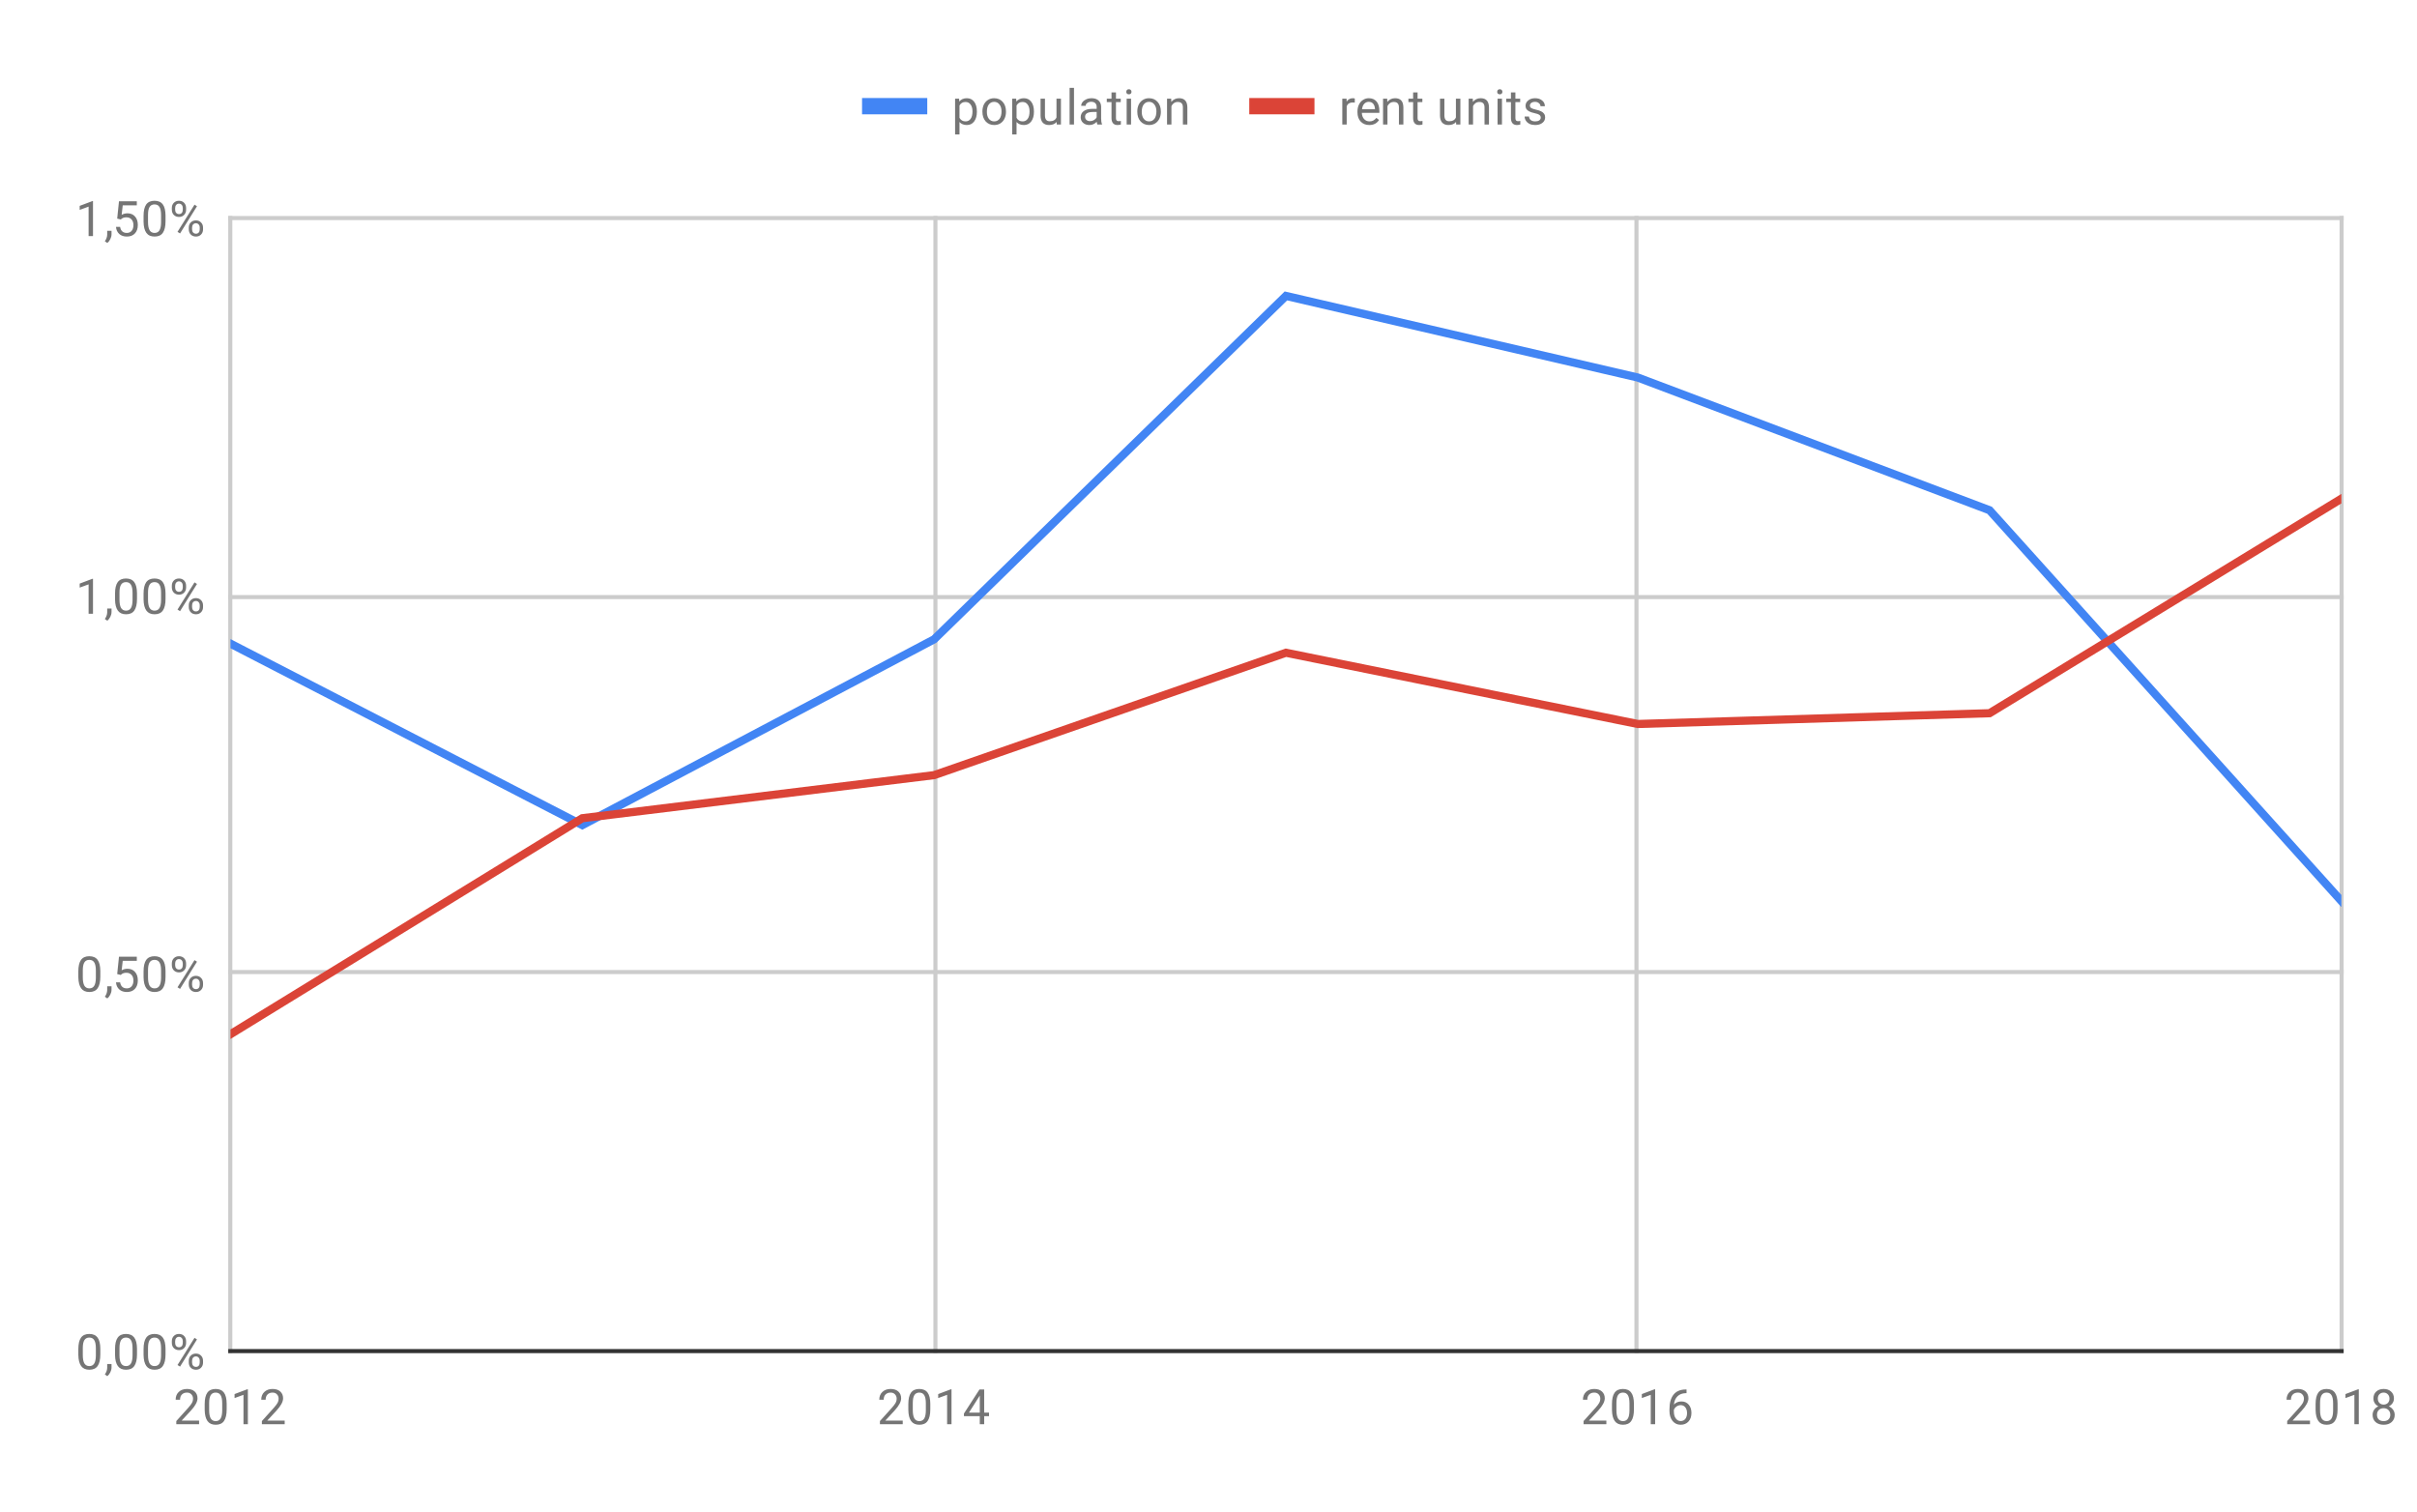 <svg version="1.1" viewBox="0.0 0.0 593.0 371.0" fill="none" stroke="none" stroke-linecap="square" stroke-miterlimit="10" width="593" height="371" xmlns:xlink="http://www.w3.org/1999/xlink" xmlns="http://www.w3.org/2000/svg"><path fill="#ffffff" d="M0 0L593.0 0L593.0 371.0L0 371.0L0 0Z" fill-rule="nonzero"/><path stroke="#cccccc" stroke-width="1.0" stroke-linecap="butt" d="M56.5 53.5L56.5 331.5" fill-rule="nonzero"/><path stroke="#cccccc" stroke-width="1.0" stroke-linecap="butt" d="M229.5 53.5L229.5 331.5" fill-rule="nonzero"/><path stroke="#cccccc" stroke-width="1.0" stroke-linecap="butt" d="M401.5 53.5L401.5 331.5" fill-rule="nonzero"/><path stroke="#cccccc" stroke-width="1.0" stroke-linecap="butt" d="M574.5 53.5L574.5 331.5" fill-rule="nonzero"/><path stroke="#333333" stroke-width="1.0" stroke-linecap="butt" d="M56.5 331.5L574.5 331.5" fill-rule="nonzero"/><path stroke="#cccccc" stroke-width="1.0" stroke-linecap="butt" d="M56.5 238.5L574.5 238.5" fill-rule="nonzero"/><path stroke="#cccccc" stroke-width="1.0" stroke-linecap="butt" d="M56.5 146.5L574.5 146.5" fill-rule="nonzero"/><path stroke="#cccccc" stroke-width="1.0" stroke-linecap="butt" d="M56.5 53.5L574.5 53.5" fill-rule="nonzero"/><clipPath id="id_0"><path d="M56.55 53.417L574.45 53.417L574.45 331.45L56.55 331.45L56.55 53.417Z" clip-rule="nonzero"/></clipPath><path stroke="#4285f4" stroke-width="2.0" stroke-linecap="butt" clip-path="url(#id_0)" d="M574.45 221.082L488.133 125.192L401.817 92.627L315.5 72.605L229.183 156.861L142.867 202.448L56.55 157.927" fill-rule="nonzero"/><path stroke="#db4437" stroke-width="2.0" stroke-linecap="butt" clip-path="url(#id_0)" d="M574.45 122.352L488.133 174.992L401.817 177.637L315.5 160.154L229.183 190.184L142.867 200.754L56.55 253.753" fill-rule="nonzero"/><path fill="#000000" fill-opacity="0.0" clip-path="url(#id_0)" d="M577.45 221.082C577.45 222.739 576.107 224.082 574.45 224.082C572.793 224.082 571.45 222.739 571.45 221.082C571.45 219.425 572.793 218.082 574.45 218.082C576.107 218.082 577.45 219.425 577.45 221.082Z" fill-rule="nonzero"/><path fill="#000000" fill-opacity="0.0" clip-path="url(#id_0)" d="M491.133 125.192C491.133 126.849 489.79 128.192 488.133 128.192C486.476 128.192 485.133 126.849 485.133 125.192C485.133 123.535 486.476 122.192 488.133 122.192C489.79 122.192 491.133 123.535 491.133 125.192Z" fill-rule="nonzero"/><path fill="#000000" fill-opacity="0.0" clip-path="url(#id_0)" d="M404.817 92.627C404.817 94.284 403.474 95.627 401.817 95.627C400.16 95.627 398.817 94.284 398.817 92.627C398.817 90.97 400.16 89.627 401.817 89.627C403.474 89.627 404.817 90.97 404.817 92.627Z" fill-rule="nonzero"/><path fill="#000000" fill-opacity="0.0" clip-path="url(#id_0)" d="M318.5 72.605C318.5 74.262 317.157 75.605 315.5 75.605C313.843 75.605 312.5 74.262 312.5 72.605C312.5 70.948 313.843 69.605 315.5 69.605C317.157 69.605 318.5 70.948 318.5 72.605Z" fill-rule="nonzero"/><path fill="#000000" fill-opacity="0.0" clip-path="url(#id_0)" d="M232.183 156.861C232.183 158.518 230.84 159.861 229.183 159.861C227.526 159.861 226.183 158.518 226.183 156.861C226.183 155.205 227.526 153.861 229.183 153.861C230.84 153.861 232.183 155.205 232.183 156.861Z" fill-rule="nonzero"/><path fill="#000000" fill-opacity="0.0" clip-path="url(#id_0)" d="M145.867 202.448C145.867 204.105 144.524 205.448 142.867 205.448C141.21 205.448 139.867 204.105 139.867 202.448C139.867 200.791 141.21 199.448 142.867 199.448C144.524 199.448 145.867 200.791 145.867 202.448Z" fill-rule="nonzero"/><path fill="#000000" fill-opacity="0.0" clip-path="url(#id_0)" d="M59.55 157.927C59.55 159.584 58.207 160.927 56.55 160.927C54.893 160.927 53.55 159.584 53.55 157.927C53.55 156.27 54.893 154.927 56.55 154.927C58.207 154.927 59.55 156.27 59.55 157.927Z" fill-rule="nonzero"/><path fill="#000000" fill-opacity="0.0" clip-path="url(#id_0)" d="M577.45 122.352C577.45 124.009 576.107 125.352 574.45 125.352C572.793 125.352 571.45 124.009 571.45 122.352C571.45 120.695 572.793 119.352 574.45 119.352C576.107 119.352 577.45 120.695 577.45 122.352Z" fill-rule="nonzero"/><path fill="#000000" fill-opacity="0.0" clip-path="url(#id_0)" d="M491.133 174.992C491.133 176.648 489.79 177.992 488.133 177.992C486.476 177.992 485.133 176.648 485.133 174.992C485.133 173.335 486.476 171.992 488.133 171.992C489.79 171.992 491.133 173.335 491.133 174.992Z" fill-rule="nonzero"/><path fill="#000000" fill-opacity="0.0" clip-path="url(#id_0)" d="M404.817 177.637C404.817 179.294 403.474 180.637 401.817 180.637C400.16 180.637 398.817 179.294 398.817 177.637C398.817 175.98 400.16 174.637 401.817 174.637C403.474 174.637 404.817 175.98 404.817 177.637Z" fill-rule="nonzero"/><path fill="#000000" fill-opacity="0.0" clip-path="url(#id_0)" d="M318.5 160.154C318.5 161.81 317.157 163.154 315.5 163.154C313.843 163.154 312.5 161.81 312.5 160.154C312.5 158.497 313.843 157.154 315.5 157.154C317.157 157.154 318.5 158.497 318.5 160.154Z" fill-rule="nonzero"/><path fill="#000000" fill-opacity="0.0" clip-path="url(#id_0)" d="M232.183 190.184C232.183 191.841 230.84 193.184 229.183 193.184C227.526 193.184 226.183 191.841 226.183 190.184C226.183 188.527 227.526 187.184 229.183 187.184C230.84 187.184 232.183 188.527 232.183 190.184Z" fill-rule="nonzero"/><path fill="#000000" fill-opacity="0.0" clip-path="url(#id_0)" d="M145.867 200.754C145.867 202.411 144.524 203.754 142.867 203.754C141.21 203.754 139.867 202.411 139.867 200.754C139.867 199.097 141.21 197.754 142.867 197.754C144.524 197.754 145.867 199.097 145.867 200.754Z" fill-rule="nonzero"/><path fill="#000000" fill-opacity="0.0" clip-path="url(#id_0)" d="M59.55 253.753C59.55 255.41 58.207 256.753 56.55 256.753C54.893 256.753 53.55 255.41 53.55 253.753C53.55 252.096 54.893 250.753 56.55 250.753C58.207 250.753 59.55 252.096 59.55 253.753Z" fill-rule="nonzero"/><path fill="#757575" d="M24.613 332.309Q24.613 334.216 23.956 335.153Q23.316 336.075 21.925 336.075Q20.566 336.075 19.909 335.169Q19.253 334.262 19.222 332.45L19.222 331.012Q19.222 329.122 19.863 328.216Q20.519 327.294 21.909 327.294Q23.284 327.294 23.941 328.184Q24.597 329.059 24.613 330.903L24.613 332.309ZM23.519 330.825Q23.519 329.45 23.128 328.825Q22.753 328.184 21.909 328.184Q21.081 328.184 20.691 328.825Q20.316 329.45 20.316 330.747L20.316 332.481Q20.316 333.856 20.706 334.528Q21.113 335.184 21.925 335.184Q22.722 335.184 23.113 334.559Q23.503 333.934 23.519 332.606L23.519 330.825ZM26.331 337.653L25.722 337.231Q26.269 336.466 26.3 335.637L26.3 334.669L27.363 334.669L27.363 335.512Q27.363 336.106 27.066 336.7Q26.769 337.294 26.331 337.653ZM33.612 332.309Q33.612 334.216 32.956 335.153Q32.316 336.075 30.925 336.075Q29.566 336.075 28.909 335.169Q28.253 334.262 28.222 332.45L28.222 331.012Q28.222 329.122 28.863 328.216Q29.519 327.294 30.909 327.294Q32.284 327.294 32.941 328.184Q33.597 329.059 33.612 330.903L33.612 332.309ZM32.519 330.825Q32.519 329.45 32.128 328.825Q31.753 328.184 30.909 328.184Q30.081 328.184 29.691 328.825Q29.316 329.45 29.316 330.747L29.316 332.481Q29.316 333.856 29.706 334.528Q30.113 335.184 30.925 335.184Q31.722 335.184 32.112 334.559Q32.503 333.934 32.519 332.606L32.519 330.825ZM40.612 332.309Q40.612 334.216 39.956 335.153Q39.316 336.075 37.925 336.075Q36.566 336.075 35.909 335.169Q35.253 334.262 35.222 332.45L35.222 331.012Q35.222 329.122 35.862 328.216Q36.519 327.294 37.909 327.294Q39.284 327.294 39.941 328.184Q40.597 329.059 40.612 330.903L40.612 332.309ZM39.519 330.825Q39.519 329.45 39.128 328.825Q38.753 328.184 37.909 328.184Q37.081 328.184 36.691 328.825Q36.316 329.45 36.316 330.747L36.316 332.481Q36.316 333.856 36.706 334.528Q37.112 335.184 37.925 335.184Q38.722 335.184 39.112 334.559Q39.503 333.934 39.519 332.606L39.519 330.825ZM42.159 329.059Q42.159 328.294 42.644 327.794Q43.144 327.294 43.909 327.294Q44.691 327.294 45.175 327.794Q45.659 328.294 45.659 329.091L45.659 329.512Q45.659 330.278 45.159 330.778Q44.675 331.262 43.925 331.262Q43.159 331.262 42.659 330.778Q42.159 330.278 42.159 329.466L42.159 329.059ZM42.972 329.512Q42.972 329.966 43.222 330.262Q43.487 330.559 43.925 330.559Q44.347 330.559 44.597 330.278Q44.847 329.981 44.847 329.481L44.847 329.059Q44.847 328.606 44.597 328.309Q44.347 327.997 43.909 327.997Q43.472 327.997 43.222 328.309Q42.972 328.606 42.972 329.075L42.972 329.512ZM46.316 333.856Q46.316 333.091 46.8 332.606Q47.3 332.106 48.066 332.106Q48.831 332.106 49.316 332.606Q49.816 333.091 49.816 333.903L49.816 334.309Q49.816 335.075 49.331 335.575Q48.847 336.075 48.081 336.075Q47.316 336.075 46.816 335.591Q46.316 335.091 46.316 334.278L46.316 333.856ZM47.128 334.309Q47.128 334.778 47.378 335.075Q47.644 335.372 48.081 335.372Q48.503 335.372 48.753 335.091Q49.003 334.794 49.003 334.294L49.003 333.856Q49.003 333.387 48.737 333.106Q48.487 332.809 48.066 332.809Q47.644 332.809 47.378 333.106Q47.128 333.387 47.128 333.887L47.128 334.309ZM44.175 335.309L43.55 334.919L47.722 328.247L48.331 328.637L44.175 335.309Z" fill-rule="nonzero"/><path fill="#757575" d="M24.613 239.632Q24.613 241.538 23.956 242.475Q23.316 243.397 21.925 243.397Q20.566 243.397 19.909 242.491Q19.253 241.585 19.222 239.772L19.222 238.335Q19.222 236.444 19.863 235.538Q20.519 234.616 21.909 234.616Q23.284 234.616 23.941 235.507Q24.597 236.382 24.613 238.225L24.613 239.632ZM23.519 238.147Q23.519 236.772 23.128 236.147Q22.753 235.507 21.909 235.507Q21.081 235.507 20.691 236.147Q20.316 236.772 20.316 238.069L20.316 239.803Q20.316 241.178 20.706 241.85Q21.113 242.507 21.925 242.507Q22.722 242.507 23.113 241.882Q23.503 241.257 23.519 239.928L23.519 238.147ZM26.331 244.975L25.722 244.553Q26.269 243.788 26.3 242.96L26.3 241.991L27.363 241.991L27.363 242.835Q27.363 243.428 27.066 244.022Q26.769 244.616 26.331 244.975ZM28.753 238.991L29.191 234.741L33.566 234.741L33.566 235.741L30.113 235.741L29.847 238.069Q30.488 237.694 31.284 237.694Q32.441 237.694 33.128 238.475Q33.816 239.241 33.816 240.553Q33.816 241.866 33.097 242.632Q32.394 243.397 31.113 243.397Q29.988 243.397 29.269 242.772Q28.55 242.132 28.456 241.022L29.472 241.022Q29.581 241.757 30.003 242.132Q30.425 242.507 31.113 242.507Q31.863 242.507 32.3 241.991Q32.737 241.475 32.737 240.569Q32.737 239.71 32.269 239.194Q31.8 238.678 31.019 238.678Q30.316 238.678 29.909 238.975L29.628 239.21L28.753 238.991ZM40.612 239.632Q40.612 241.538 39.956 242.475Q39.316 243.397 37.925 243.397Q36.566 243.397 35.909 242.491Q35.253 241.585 35.222 239.772L35.222 238.335Q35.222 236.444 35.862 235.538Q36.519 234.616 37.909 234.616Q39.284 234.616 39.941 235.507Q40.597 236.382 40.612 238.225L40.612 239.632ZM39.519 238.147Q39.519 236.772 39.128 236.147Q38.753 235.507 37.909 235.507Q37.081 235.507 36.691 236.147Q36.316 236.772 36.316 238.069L36.316 239.803Q36.316 241.178 36.706 241.85Q37.112 242.507 37.925 242.507Q38.722 242.507 39.112 241.882Q39.503 241.257 39.519 239.928L39.519 238.147ZM42.159 236.382Q42.159 235.616 42.644 235.116Q43.144 234.616 43.909 234.616Q44.691 234.616 45.175 235.116Q45.659 235.616 45.659 236.413L45.659 236.835Q45.659 237.6 45.159 238.1Q44.675 238.585 43.925 238.585Q43.159 238.585 42.659 238.1Q42.159 237.6 42.159 236.788L42.159 236.382ZM42.972 236.835Q42.972 237.288 43.222 237.585Q43.487 237.882 43.925 237.882Q44.347 237.882 44.597 237.6Q44.847 237.303 44.847 236.803L44.847 236.382Q44.847 235.928 44.597 235.632Q44.347 235.319 43.909 235.319Q43.472 235.319 43.222 235.632Q42.972 235.928 42.972 236.397L42.972 236.835ZM46.316 241.178Q46.316 240.413 46.8 239.928Q47.3 239.428 48.066 239.428Q48.831 239.428 49.316 239.928Q49.816 240.413 49.816 241.225L49.816 241.632Q49.816 242.397 49.331 242.897Q48.847 243.397 48.081 243.397Q47.316 243.397 46.816 242.913Q46.316 242.413 46.316 241.6L46.316 241.178ZM47.128 241.632Q47.128 242.1 47.378 242.397Q47.644 242.694 48.081 242.694Q48.503 242.694 48.753 242.413Q49.003 242.116 49.003 241.616L49.003 241.178Q49.003 240.71 48.737 240.428Q48.487 240.132 48.066 240.132Q47.644 240.132 47.378 240.428Q47.128 240.71 47.128 241.21L47.128 241.632ZM44.175 242.632L43.55 242.241L47.722 235.569L48.331 235.96L44.175 242.632Z" fill-rule="nonzero"/><path fill="#757575" d="M22.816 150.594L21.738 150.594L21.738 143.376L19.55 144.173L19.55 143.188L22.659 142.016L22.816 142.016L22.816 150.594ZM26.331 152.298L25.722 151.876Q26.269 151.11 26.3 150.282L26.3 149.313L27.363 149.313L27.363 150.157Q27.363 150.751 27.066 151.344Q26.769 151.938 26.331 152.298ZM33.612 146.954Q33.612 148.86 32.956 149.798Q32.316 150.719 30.925 150.719Q29.566 150.719 28.909 149.813Q28.253 148.907 28.222 147.094L28.222 145.657Q28.222 143.766 28.863 142.86Q29.519 141.938 30.909 141.938Q32.284 141.938 32.941 142.829Q33.597 143.704 33.612 145.548L33.612 146.954ZM32.519 145.469Q32.519 144.094 32.128 143.469Q31.753 142.829 30.909 142.829Q30.081 142.829 29.691 143.469Q29.316 144.094 29.316 145.391L29.316 147.126Q29.316 148.501 29.706 149.173Q30.113 149.829 30.925 149.829Q31.722 149.829 32.112 149.204Q32.503 148.579 32.519 147.251L32.519 145.469ZM40.612 146.954Q40.612 148.86 39.956 149.798Q39.316 150.719 37.925 150.719Q36.566 150.719 35.909 149.813Q35.253 148.907 35.222 147.094L35.222 145.657Q35.222 143.766 35.862 142.86Q36.519 141.938 37.909 141.938Q39.284 141.938 39.941 142.829Q40.597 143.704 40.612 145.548L40.612 146.954ZM39.519 145.469Q39.519 144.094 39.128 143.469Q38.753 142.829 37.909 142.829Q37.081 142.829 36.691 143.469Q36.316 144.094 36.316 145.391L36.316 147.126Q36.316 148.501 36.706 149.173Q37.112 149.829 37.925 149.829Q38.722 149.829 39.112 149.204Q39.503 148.579 39.519 147.251L39.519 145.469ZM42.159 143.704Q42.159 142.938 42.644 142.438Q43.144 141.938 43.909 141.938Q44.691 141.938 45.175 142.438Q45.659 142.938 45.659 143.735L45.659 144.157Q45.659 144.923 45.159 145.423Q44.675 145.907 43.925 145.907Q43.159 145.907 42.659 145.423Q42.159 144.923 42.159 144.11L42.159 143.704ZM42.972 144.157Q42.972 144.61 43.222 144.907Q43.487 145.204 43.925 145.204Q44.347 145.204 44.597 144.923Q44.847 144.626 44.847 144.126L44.847 143.704Q44.847 143.251 44.597 142.954Q44.347 142.641 43.909 142.641Q43.472 142.641 43.222 142.954Q42.972 143.251 42.972 143.719L42.972 144.157ZM46.316 148.501Q46.316 147.735 46.8 147.251Q47.3 146.751 48.066 146.751Q48.831 146.751 49.316 147.251Q49.816 147.735 49.816 148.548L49.816 148.954Q49.816 149.719 49.331 150.219Q48.847 150.719 48.081 150.719Q47.316 150.719 46.816 150.235Q46.316 149.735 46.316 148.923L46.316 148.501ZM47.128 148.954Q47.128 149.423 47.378 149.719Q47.644 150.016 48.081 150.016Q48.503 150.016 48.753 149.735Q49.003 149.438 49.003 148.938L49.003 148.501Q49.003 148.032 48.737 147.751Q48.487 147.454 48.066 147.454Q47.644 147.454 47.378 147.751Q47.128 148.032 47.128 148.532L47.128 148.954ZM44.175 149.954L43.55 149.563L47.722 142.891L48.331 143.282L44.175 149.954Z" fill-rule="nonzero"/><path fill="#757575" d="M22.816 57.917L21.738 57.917L21.738 50.698L19.55 51.495L19.55 50.51L22.659 49.339L22.816 49.339L22.816 57.917ZM26.331 59.62L25.722 59.198Q26.269 58.432 26.3 57.604L26.3 56.635L27.363 56.635L27.363 57.479Q27.363 58.073 27.066 58.667Q26.769 59.26 26.331 59.62ZM28.753 53.635L29.191 49.385L33.566 49.385L33.566 50.385L30.113 50.385L29.847 52.714Q30.488 52.339 31.284 52.339Q32.441 52.339 33.128 53.12Q33.816 53.885 33.816 55.198Q33.816 56.51 33.097 57.276Q32.394 58.042 31.113 58.042Q29.988 58.042 29.269 57.417Q28.55 56.776 28.456 55.667L29.472 55.667Q29.581 56.401 30.003 56.776Q30.425 57.151 31.113 57.151Q31.863 57.151 32.3 56.635Q32.737 56.12 32.737 55.214Q32.737 54.354 32.269 53.839Q31.8 53.323 31.019 53.323Q30.316 53.323 29.909 53.62L29.628 53.854L28.753 53.635ZM40.612 54.276Q40.612 56.182 39.956 57.12Q39.316 58.042 37.925 58.042Q36.566 58.042 35.909 57.135Q35.253 56.229 35.222 54.417L35.222 52.979Q35.222 51.089 35.862 50.182Q36.519 49.26 37.909 49.26Q39.284 49.26 39.941 50.151Q40.597 51.026 40.612 52.87L40.612 54.276ZM39.519 52.792Q39.519 51.417 39.128 50.792Q38.753 50.151 37.909 50.151Q37.081 50.151 36.691 50.792Q36.316 51.417 36.316 52.714L36.316 54.448Q36.316 55.823 36.706 56.495Q37.112 57.151 37.925 57.151Q38.722 57.151 39.112 56.526Q39.503 55.901 39.519 54.573L39.519 52.792ZM42.159 51.026Q42.159 50.26 42.644 49.76Q43.144 49.26 43.909 49.26Q44.691 49.26 45.175 49.76Q45.659 50.26 45.659 51.057L45.659 51.479Q45.659 52.245 45.159 52.745Q44.675 53.229 43.925 53.229Q43.159 53.229 42.659 52.745Q42.159 52.245 42.159 51.432L42.159 51.026ZM42.972 51.479Q42.972 51.932 43.222 52.229Q43.487 52.526 43.925 52.526Q44.347 52.526 44.597 52.245Q44.847 51.948 44.847 51.448L44.847 51.026Q44.847 50.573 44.597 50.276Q44.347 49.964 43.909 49.964Q43.472 49.964 43.222 50.276Q42.972 50.573 42.972 51.042L42.972 51.479ZM46.316 55.823Q46.316 55.057 46.8 54.573Q47.3 54.073 48.066 54.073Q48.831 54.073 49.316 54.573Q49.816 55.057 49.816 55.87L49.816 56.276Q49.816 57.042 49.331 57.542Q48.847 58.042 48.081 58.042Q47.316 58.042 46.816 57.557Q46.316 57.057 46.316 56.245L46.316 55.823ZM47.128 56.276Q47.128 56.745 47.378 57.042Q47.644 57.339 48.081 57.339Q48.503 57.339 48.753 57.057Q49.003 56.76 49.003 56.26L49.003 55.823Q49.003 55.354 48.737 55.073Q48.487 54.776 48.066 54.776Q47.644 54.776 47.378 55.073Q47.128 55.354 47.128 55.854L47.128 56.276ZM44.175 57.276L43.55 56.885L47.722 50.214L48.331 50.604L44.175 57.276Z" fill-rule="nonzero"/><path fill="#757575" d="M48.847 349.45L43.253 349.45L43.253 348.669L46.206 345.387Q46.862 344.637 47.112 344.184Q47.362 343.716 47.362 343.216Q47.362 342.544 46.956 342.122Q46.566 341.684 45.878 341.684Q45.081 341.684 44.628 342.153Q44.175 342.606 44.175 343.434L43.097 343.434Q43.097 342.247 43.847 341.528Q44.612 340.794 45.878 340.794Q47.081 340.794 47.769 341.419Q48.456 342.044 48.456 343.091Q48.456 344.341 46.847 346.091L44.566 348.559L48.847 348.559L48.847 349.45ZM55.612 345.809Q55.612 347.716 54.956 348.653Q54.316 349.575 52.925 349.575Q51.566 349.575 50.909 348.669Q50.253 347.762 50.222 345.95L50.222 344.512Q50.222 342.622 50.862 341.716Q51.519 340.794 52.909 340.794Q54.284 340.794 54.941 341.684Q55.597 342.559 55.612 344.403L55.612 345.809ZM54.519 344.325Q54.519 342.95 54.128 342.325Q53.753 341.684 52.909 341.684Q52.081 341.684 51.691 342.325Q51.316 342.95 51.316 344.247L51.316 345.981Q51.316 347.356 51.706 348.028Q52.112 348.684 52.925 348.684Q53.722 348.684 54.112 348.059Q54.503 347.434 54.519 346.106L54.519 344.325ZM60.816 349.45L59.737 349.45L59.737 342.231L57.55 343.028L57.55 342.044L60.659 340.872L60.816 340.872L60.816 349.45ZM69.847 349.45L64.253 349.45L64.253 348.669L67.206 345.387Q67.862 344.637 68.112 344.184Q68.362 343.716 68.362 343.216Q68.362 342.544 67.956 342.122Q67.566 341.684 66.878 341.684Q66.081 341.684 65.628 342.153Q65.175 342.606 65.175 343.434L64.097 343.434Q64.097 342.247 64.847 341.528Q65.612 340.794 66.878 340.794Q68.081 340.794 68.769 341.419Q69.456 342.044 69.456 343.091Q69.456 344.341 67.847 346.091L65.566 348.559L69.847 348.559L69.847 349.45Z" fill-rule="nonzero"/><path fill="#757575" d="M221.48 349.45L215.886 349.45L215.886 348.669L218.84 345.387Q219.496 344.637 219.746 344.184Q219.996 343.716 219.996 343.216Q219.996 342.544 219.59 342.122Q219.199 341.684 218.511 341.684Q217.715 341.684 217.261 342.153Q216.808 342.606 216.808 343.434L215.73 343.434Q215.73 342.247 216.48 341.528Q217.246 340.794 218.511 340.794Q219.715 340.794 220.402 341.419Q221.09 342.044 221.09 343.091Q221.09 344.341 219.48 346.091L217.199 348.559L221.48 348.559L221.48 349.45ZM228.246 345.809Q228.246 347.716 227.59 348.653Q226.949 349.575 225.558 349.575Q224.199 349.575 223.543 348.669Q222.886 347.762 222.855 345.95L222.855 344.512Q222.855 342.622 223.496 341.716Q224.152 340.794 225.543 340.794Q226.918 340.794 227.574 341.684Q228.23 342.559 228.246 344.403L228.246 345.809ZM227.152 344.325Q227.152 342.95 226.761 342.325Q226.386 341.684 225.543 341.684Q224.715 341.684 224.324 342.325Q223.949 342.95 223.949 344.247L223.949 345.981Q223.949 347.356 224.34 348.028Q224.746 348.684 225.558 348.684Q226.355 348.684 226.746 348.059Q227.136 347.434 227.152 346.106L227.152 344.325ZM233.449 349.45L232.371 349.45L232.371 342.231L230.183 343.028L230.183 342.044L233.293 340.872L233.449 340.872L233.449 349.45ZM241.465 346.591L242.652 346.591L242.652 347.466L241.465 347.466L241.465 349.45L240.386 349.45L240.386 347.466L236.496 347.466L236.496 346.825L240.308 340.919L241.465 340.919L241.465 346.591ZM237.73 346.591L240.386 346.591L240.386 342.403L240.246 342.637L237.73 346.591Z" fill-rule="nonzero"/><path fill="#757575" d="M394.114 349.45L388.52 349.45L388.52 348.669L391.473 345.387Q392.129 344.637 392.379 344.184Q392.629 343.716 392.629 343.216Q392.629 342.544 392.223 342.122Q391.832 341.684 391.145 341.684Q390.348 341.684 389.895 342.153Q389.442 342.606 389.442 343.434L388.364 343.434Q388.364 342.247 389.114 341.528Q389.879 340.794 391.145 340.794Q392.348 340.794 393.035 341.419Q393.723 342.044 393.723 343.091Q393.723 344.341 392.114 346.091L389.832 348.559L394.114 348.559L394.114 349.45ZM400.879 345.809Q400.879 347.716 400.223 348.653Q399.582 349.575 398.192 349.575Q396.832 349.575 396.176 348.669Q395.52 347.762 395.489 345.95L395.489 344.512Q395.489 342.622 396.129 341.716Q396.785 340.794 398.176 340.794Q399.551 340.794 400.207 341.684Q400.864 342.559 400.879 344.403L400.879 345.809ZM399.785 344.325Q399.785 342.95 399.395 342.325Q399.02 341.684 398.176 341.684Q397.348 341.684 396.957 342.325Q396.582 342.95 396.582 344.247L396.582 345.981Q396.582 347.356 396.973 348.028Q397.379 348.684 398.192 348.684Q398.989 348.684 399.379 348.059Q399.77 347.434 399.785 346.106L399.785 344.325ZM406.082 349.45L405.004 349.45L405.004 342.231L402.817 343.028L402.817 342.044L405.926 340.872L406.082 340.872L406.082 349.45ZM413.785 340.919L413.785 341.825L413.582 341.825Q412.317 341.856 411.567 342.591Q410.817 343.309 410.692 344.622Q411.379 343.856 412.535 343.856Q413.645 343.856 414.317 344.637Q414.989 345.419 414.989 346.669Q414.989 347.981 414.27 348.778Q413.551 349.575 412.332 349.575Q411.114 349.575 410.348 348.637Q409.598 347.684 409.598 346.2L409.598 345.794Q409.598 343.434 410.598 342.184Q411.598 340.934 413.582 340.919L413.785 340.919ZM412.364 344.762Q411.801 344.762 411.332 345.091Q410.864 345.419 410.676 345.934L410.676 346.325Q410.676 347.387 411.145 348.028Q411.629 348.669 412.332 348.669Q413.067 348.669 413.489 348.137Q413.91 347.591 413.91 346.716Q413.91 345.841 413.489 345.309Q413.067 344.762 412.364 344.762Z" fill-rule="nonzero"/><path fill="#757575" d="M566.747 349.45L561.153 349.45L561.153 348.669L564.106 345.387Q564.763 344.637 565.013 344.184Q565.263 343.716 565.263 343.216Q565.263 342.544 564.856 342.122Q564.466 341.684 563.778 341.684Q562.981 341.684 562.528 342.153Q562.075 342.606 562.075 343.434L560.997 343.434Q560.997 342.247 561.747 341.528Q562.513 340.794 563.778 340.794Q564.981 340.794 565.669 341.419Q566.356 342.044 566.356 343.091Q566.356 344.341 564.747 346.091L562.466 348.559L566.747 348.559L566.747 349.45ZM573.513 345.809Q573.513 347.716 572.856 348.653Q572.216 349.575 570.825 349.575Q569.466 349.575 568.809 348.669Q568.153 347.762 568.122 345.95L568.122 344.512Q568.122 342.622 568.763 341.716Q569.419 340.794 570.809 340.794Q572.184 340.794 572.841 341.684Q573.497 342.559 573.513 344.403L573.513 345.809ZM572.419 344.325Q572.419 342.95 572.028 342.325Q571.653 341.684 570.809 341.684Q569.981 341.684 569.591 342.325Q569.216 342.95 569.216 344.247L569.216 345.981Q569.216 347.356 569.606 348.028Q570.013 348.684 570.825 348.684Q571.622 348.684 572.013 348.059Q572.403 347.434 572.419 346.106L572.419 344.325ZM578.716 349.45L577.638 349.45L577.638 342.231L575.45 343.028L575.45 342.044L578.559 340.872L578.716 340.872L578.716 349.45ZM587.341 343.137Q587.341 343.778 586.997 344.278Q586.653 344.778 586.091 345.059Q586.747 345.341 587.138 345.903Q587.528 346.45 587.528 347.153Q587.528 348.247 586.778 348.919Q586.044 349.575 584.825 349.575Q583.591 349.575 582.841 348.919Q582.106 348.247 582.106 347.153Q582.106 346.45 582.481 345.903Q582.856 345.341 583.528 345.059Q582.966 344.778 582.638 344.278Q582.309 343.778 582.309 343.137Q582.309 342.059 582.997 341.434Q583.684 340.794 584.825 340.794Q585.95 340.794 586.638 341.434Q587.341 342.059 587.341 343.137ZM586.45 347.122Q586.45 346.403 585.997 345.966Q585.544 345.512 584.809 345.512Q584.075 345.512 583.622 345.966Q583.184 346.403 583.184 347.137Q583.184 347.856 583.622 348.278Q584.059 348.684 584.825 348.684Q585.575 348.684 586.013 348.262Q586.45 347.841 586.45 347.122ZM584.825 341.684Q584.184 341.684 583.778 342.091Q583.388 342.481 583.388 343.169Q583.388 343.809 583.778 344.216Q584.169 344.622 584.809 344.622Q585.466 344.622 585.856 344.216Q586.247 343.809 586.247 343.169Q586.247 342.512 585.841 342.106Q585.434 341.684 584.825 341.684Z" fill-rule="nonzero"/><path stroke="#4285f4" stroke-width="4.0" stroke-linecap="butt" d="M213.5 26.05L225.5 26.05" fill-rule="nonzero"/><path fill="#757575" d="M239.672 27.456Q239.672 28.894 239.016 29.784Q238.359 30.675 237.219 30.675Q236.062 30.675 235.406 29.941L235.406 32.987L234.328 32.987L234.328 24.206L235.312 24.206L235.359 24.909Q236.031 24.097 237.203 24.097Q238.344 24.097 239.0 24.956Q239.672 25.816 239.672 27.347L239.672 27.456ZM238.594 27.331Q238.594 26.253 238.125 25.644Q237.672 25.019 236.875 25.019Q235.891 25.019 235.406 25.878L235.406 28.909Q235.891 29.784 236.891 29.784Q237.672 29.784 238.125 29.175Q238.594 28.55 238.594 27.331ZM241.031 27.316Q241.031 26.394 241.391 25.644Q241.766 24.894 242.422 24.503Q243.078 24.097 243.906 24.097Q245.203 24.097 246.0 24.988Q246.812 25.878 246.812 27.378L246.812 27.456Q246.812 28.378 246.453 29.113Q246.094 29.847 245.438 30.269Q244.781 30.675 243.922 30.675Q242.641 30.675 241.828 29.784Q241.031 28.878 241.031 27.394L241.031 27.316ZM242.125 27.456Q242.125 28.503 242.609 29.144Q243.109 29.784 243.922 29.784Q244.75 29.784 245.234 29.144Q245.719 28.488 245.719 27.316Q245.719 26.284 245.219 25.644Q244.734 24.988 243.906 24.988Q243.109 24.988 242.609 25.628Q242.125 26.253 242.125 27.456ZM253.672 27.456Q253.672 28.894 253.016 29.784Q252.359 30.675 251.219 30.675Q250.062 30.675 249.406 29.941L249.406 32.987L248.328 32.987L248.328 24.206L249.312 24.206L249.359 24.909Q250.031 24.097 251.203 24.097Q252.344 24.097 253.0 24.956Q253.672 25.816 253.672 27.347L253.672 27.456ZM252.594 27.331Q252.594 26.253 252.125 25.644Q251.672 25.019 250.875 25.019Q249.891 25.019 249.406 25.878L249.406 28.909Q249.891 29.784 250.891 29.784Q251.672 29.784 252.125 29.175Q252.594 28.55 252.594 27.331ZM259.234 29.925Q258.609 30.675 257.375 30.675Q256.359 30.675 255.828 30.081Q255.297 29.488 255.297 28.331L255.297 24.206L256.375 24.206L256.375 28.3Q256.375 29.753 257.547 29.753Q258.797 29.753 259.203 28.816L259.203 24.206L260.297 24.206L260.297 30.55L259.266 30.55L259.234 29.925ZM263.5 30.55L262.422 30.55L262.422 21.55L263.5 21.55L263.5 30.55ZM269.234 30.55Q269.141 30.363 269.078 29.878Q268.328 30.675 267.281 30.675Q266.344 30.675 265.734 30.144Q265.141 29.613 265.141 28.784Q265.141 27.8 265.891 27.253Q266.641 26.706 268.016 26.706L269.062 26.706L269.062 26.206Q269.062 25.644 268.719 25.316Q268.391 24.972 267.719 24.972Q267.141 24.972 266.75 25.269Q266.359 25.55 266.359 25.972L265.266 25.972Q265.266 25.488 265.594 25.05Q265.938 24.613 266.516 24.363Q267.094 24.097 267.781 24.097Q268.891 24.097 269.5 24.644Q270.125 25.191 270.156 26.144L270.156 29.066Q270.156 29.941 270.375 30.456L270.375 30.55L269.234 30.55ZM267.438 29.722Q267.953 29.722 268.406 29.456Q268.859 29.191 269.062 28.769L269.062 27.472L268.219 27.472Q266.219 27.472 266.219 28.644Q266.219 29.144 266.562 29.441Q266.906 29.722 267.438 29.722ZM273.797 22.675L273.797 24.206L274.969 24.206L274.969 25.05L273.797 25.05L273.797 28.972Q273.797 29.363 273.953 29.55Q274.109 29.738 274.484 29.738Q274.672 29.738 275.0 29.675L275.0 30.55Q274.578 30.675 274.172 30.675Q273.453 30.675 273.078 30.238Q272.703 29.784 272.703 28.972L272.703 25.05L271.547 25.05L271.547 24.206L272.703 24.206L272.703 22.675L273.797 22.675ZM277.5 30.55L276.422 30.55L276.422 24.206L277.5 24.206L277.5 30.55ZM276.328 22.534Q276.328 22.269 276.484 22.081Q276.656 21.894 276.969 21.894Q277.281 21.894 277.438 22.081Q277.609 22.269 277.609 22.534Q277.609 22.784 277.438 22.972Q277.281 23.144 276.969 23.144Q276.656 23.144 276.484 22.972Q276.328 22.784 276.328 22.534ZM279.031 27.316Q279.031 26.394 279.391 25.644Q279.766 24.894 280.422 24.503Q281.078 24.097 281.906 24.097Q283.203 24.097 284.0 24.988Q284.812 25.878 284.812 27.378L284.812 27.456Q284.812 28.378 284.453 29.113Q284.094 29.847 283.438 30.269Q282.781 30.675 281.922 30.675Q280.641 30.675 279.828 29.784Q279.031 28.878 279.031 27.394L279.031 27.316ZM280.125 27.456Q280.125 28.503 280.609 29.144Q281.109 29.784 281.922 29.784Q282.75 29.784 283.234 29.144Q283.719 28.488 283.719 27.316Q283.719 26.284 283.219 25.644Q282.734 24.988 281.906 24.988Q281.109 24.988 280.609 25.628Q280.125 26.253 280.125 27.456ZM287.344 24.206L287.375 25.003Q288.109 24.097 289.281 24.097Q291.297 24.097 291.312 26.363L291.312 30.55L290.219 30.55L290.219 26.347Q290.219 25.675 289.906 25.347Q289.609 25.019 288.953 25.019Q288.422 25.019 288.016 25.3Q287.625 25.581 287.406 26.034L287.406 30.55L286.328 30.55L286.328 24.206L287.344 24.206Z" fill-rule="nonzero"/><path stroke="#db4437" stroke-width="4.0" stroke-linecap="butt" d="M308.5 26.05L320.5 26.05" fill-rule="nonzero"/><path fill="#757575" d="M332.391 25.175Q332.141 25.144 331.859 25.144Q330.781 25.144 330.406 26.05L330.406 30.55L329.328 30.55L329.328 24.206L330.375 24.206L330.391 24.941Q330.922 24.097 331.906 24.097Q332.219 24.097 332.391 24.175L332.391 25.175ZM335.953 30.675Q334.656 30.675 333.844 29.831Q333.047 28.972 333.047 27.55L333.047 27.363Q333.047 26.409 333.406 25.675Q333.766 24.925 334.406 24.519Q335.062 24.097 335.812 24.097Q337.047 24.097 337.734 24.909Q338.422 25.722 338.422 27.238L338.422 27.691L334.125 27.691Q334.156 28.628 334.672 29.206Q335.203 29.784 336.016 29.784Q336.578 29.784 336.969 29.55Q337.375 29.316 337.688 28.925L338.344 29.441Q337.547 30.675 335.953 30.675ZM335.812 24.988Q335.156 24.988 334.703 25.472Q334.266 25.941 334.172 26.8L337.344 26.8L337.344 26.722Q337.297 25.894 336.891 25.441Q336.5 24.988 335.812 24.988ZM340.344 24.206L340.375 25.003Q341.109 24.097 342.281 24.097Q344.297 24.097 344.312 26.363L344.312 30.55L343.219 30.55L343.219 26.347Q343.219 25.675 342.906 25.347Q342.609 25.019 341.953 25.019Q341.422 25.019 341.016 25.3Q340.625 25.581 340.406 26.034L340.406 30.55L339.328 30.55L339.328 24.206L340.344 24.206ZM347.797 22.675L347.797 24.206L348.969 24.206L348.969 25.05L347.797 25.05L347.797 28.972Q347.797 29.363 347.953 29.55Q348.109 29.738 348.484 29.738Q348.672 29.738 349.0 29.675L349.0 30.55Q348.578 30.675 348.172 30.675Q347.453 30.675 347.078 30.238Q346.703 29.784 346.703 28.972L346.703 25.05L345.547 25.05L345.547 24.206L346.703 24.206L346.703 22.675L347.797 22.675ZM357.234 29.925Q356.609 30.675 355.375 30.675Q354.359 30.675 353.828 30.081Q353.297 29.488 353.297 28.331L353.297 24.206L354.375 24.206L354.375 28.3Q354.375 29.753 355.547 29.753Q356.797 29.753 357.203 28.816L357.203 24.206L358.297 24.206L358.297 30.55L357.266 30.55L357.234 29.925ZM361.344 24.206L361.375 25.003Q362.109 24.097 363.281 24.097Q365.297 24.097 365.312 26.363L365.312 30.55L364.219 30.55L364.219 26.347Q364.219 25.675 363.906 25.347Q363.609 25.019 362.953 25.019Q362.422 25.019 362.016 25.3Q361.625 25.581 361.406 26.034L361.406 30.55L360.328 30.55L360.328 24.206L361.344 24.206ZM368.5 30.55L367.422 30.55L367.422 24.206L368.5 24.206L368.5 30.55ZM367.328 22.534Q367.328 22.269 367.484 22.081Q367.656 21.894 367.969 21.894Q368.281 21.894 368.438 22.081Q368.609 22.269 368.609 22.534Q368.609 22.784 368.438 22.972Q368.281 23.144 367.969 23.144Q367.656 23.144 367.484 22.972Q367.328 22.784 367.328 22.534ZM371.797 22.675L371.797 24.206L372.969 24.206L372.969 25.05L371.797 25.05L371.797 28.972Q371.797 29.363 371.953 29.55Q372.109 29.738 372.484 29.738Q372.672 29.738 373.0 29.675L373.0 30.55Q372.578 30.675 372.172 30.675Q371.453 30.675 371.078 30.238Q370.703 29.784 370.703 28.972L370.703 25.05L369.547 25.05L369.547 24.206L370.703 24.206L370.703 22.675L371.797 22.675ZM378.016 28.863Q378.016 28.425 377.672 28.191Q377.344 27.941 376.516 27.769Q375.703 27.597 375.219 27.347Q374.734 27.097 374.5 26.769Q374.281 26.425 374.281 25.956Q374.281 25.175 374.938 24.644Q375.594 24.097 376.625 24.097Q377.703 24.097 378.359 24.659Q379.031 25.206 379.031 26.066L377.953 26.066Q377.953 25.628 377.562 25.316Q377.188 24.988 376.625 24.988Q376.031 24.988 375.688 25.253Q375.359 25.503 375.359 25.909Q375.359 26.3 375.672 26.503Q375.984 26.706 376.797 26.894Q377.609 27.066 378.109 27.316Q378.609 27.566 378.844 27.925Q379.094 28.284 379.094 28.784Q379.094 29.644 378.406 30.159Q377.734 30.675 376.656 30.675Q375.891 30.675 375.297 30.409Q374.719 30.128 374.391 29.644Q374.062 29.159 374.062 28.597L375.141 28.597Q375.172 29.144 375.578 29.472Q375.984 29.784 376.656 29.784Q377.266 29.784 377.641 29.534Q378.016 29.284 378.016 28.863Z" fill-rule="nonzero"/></svg>